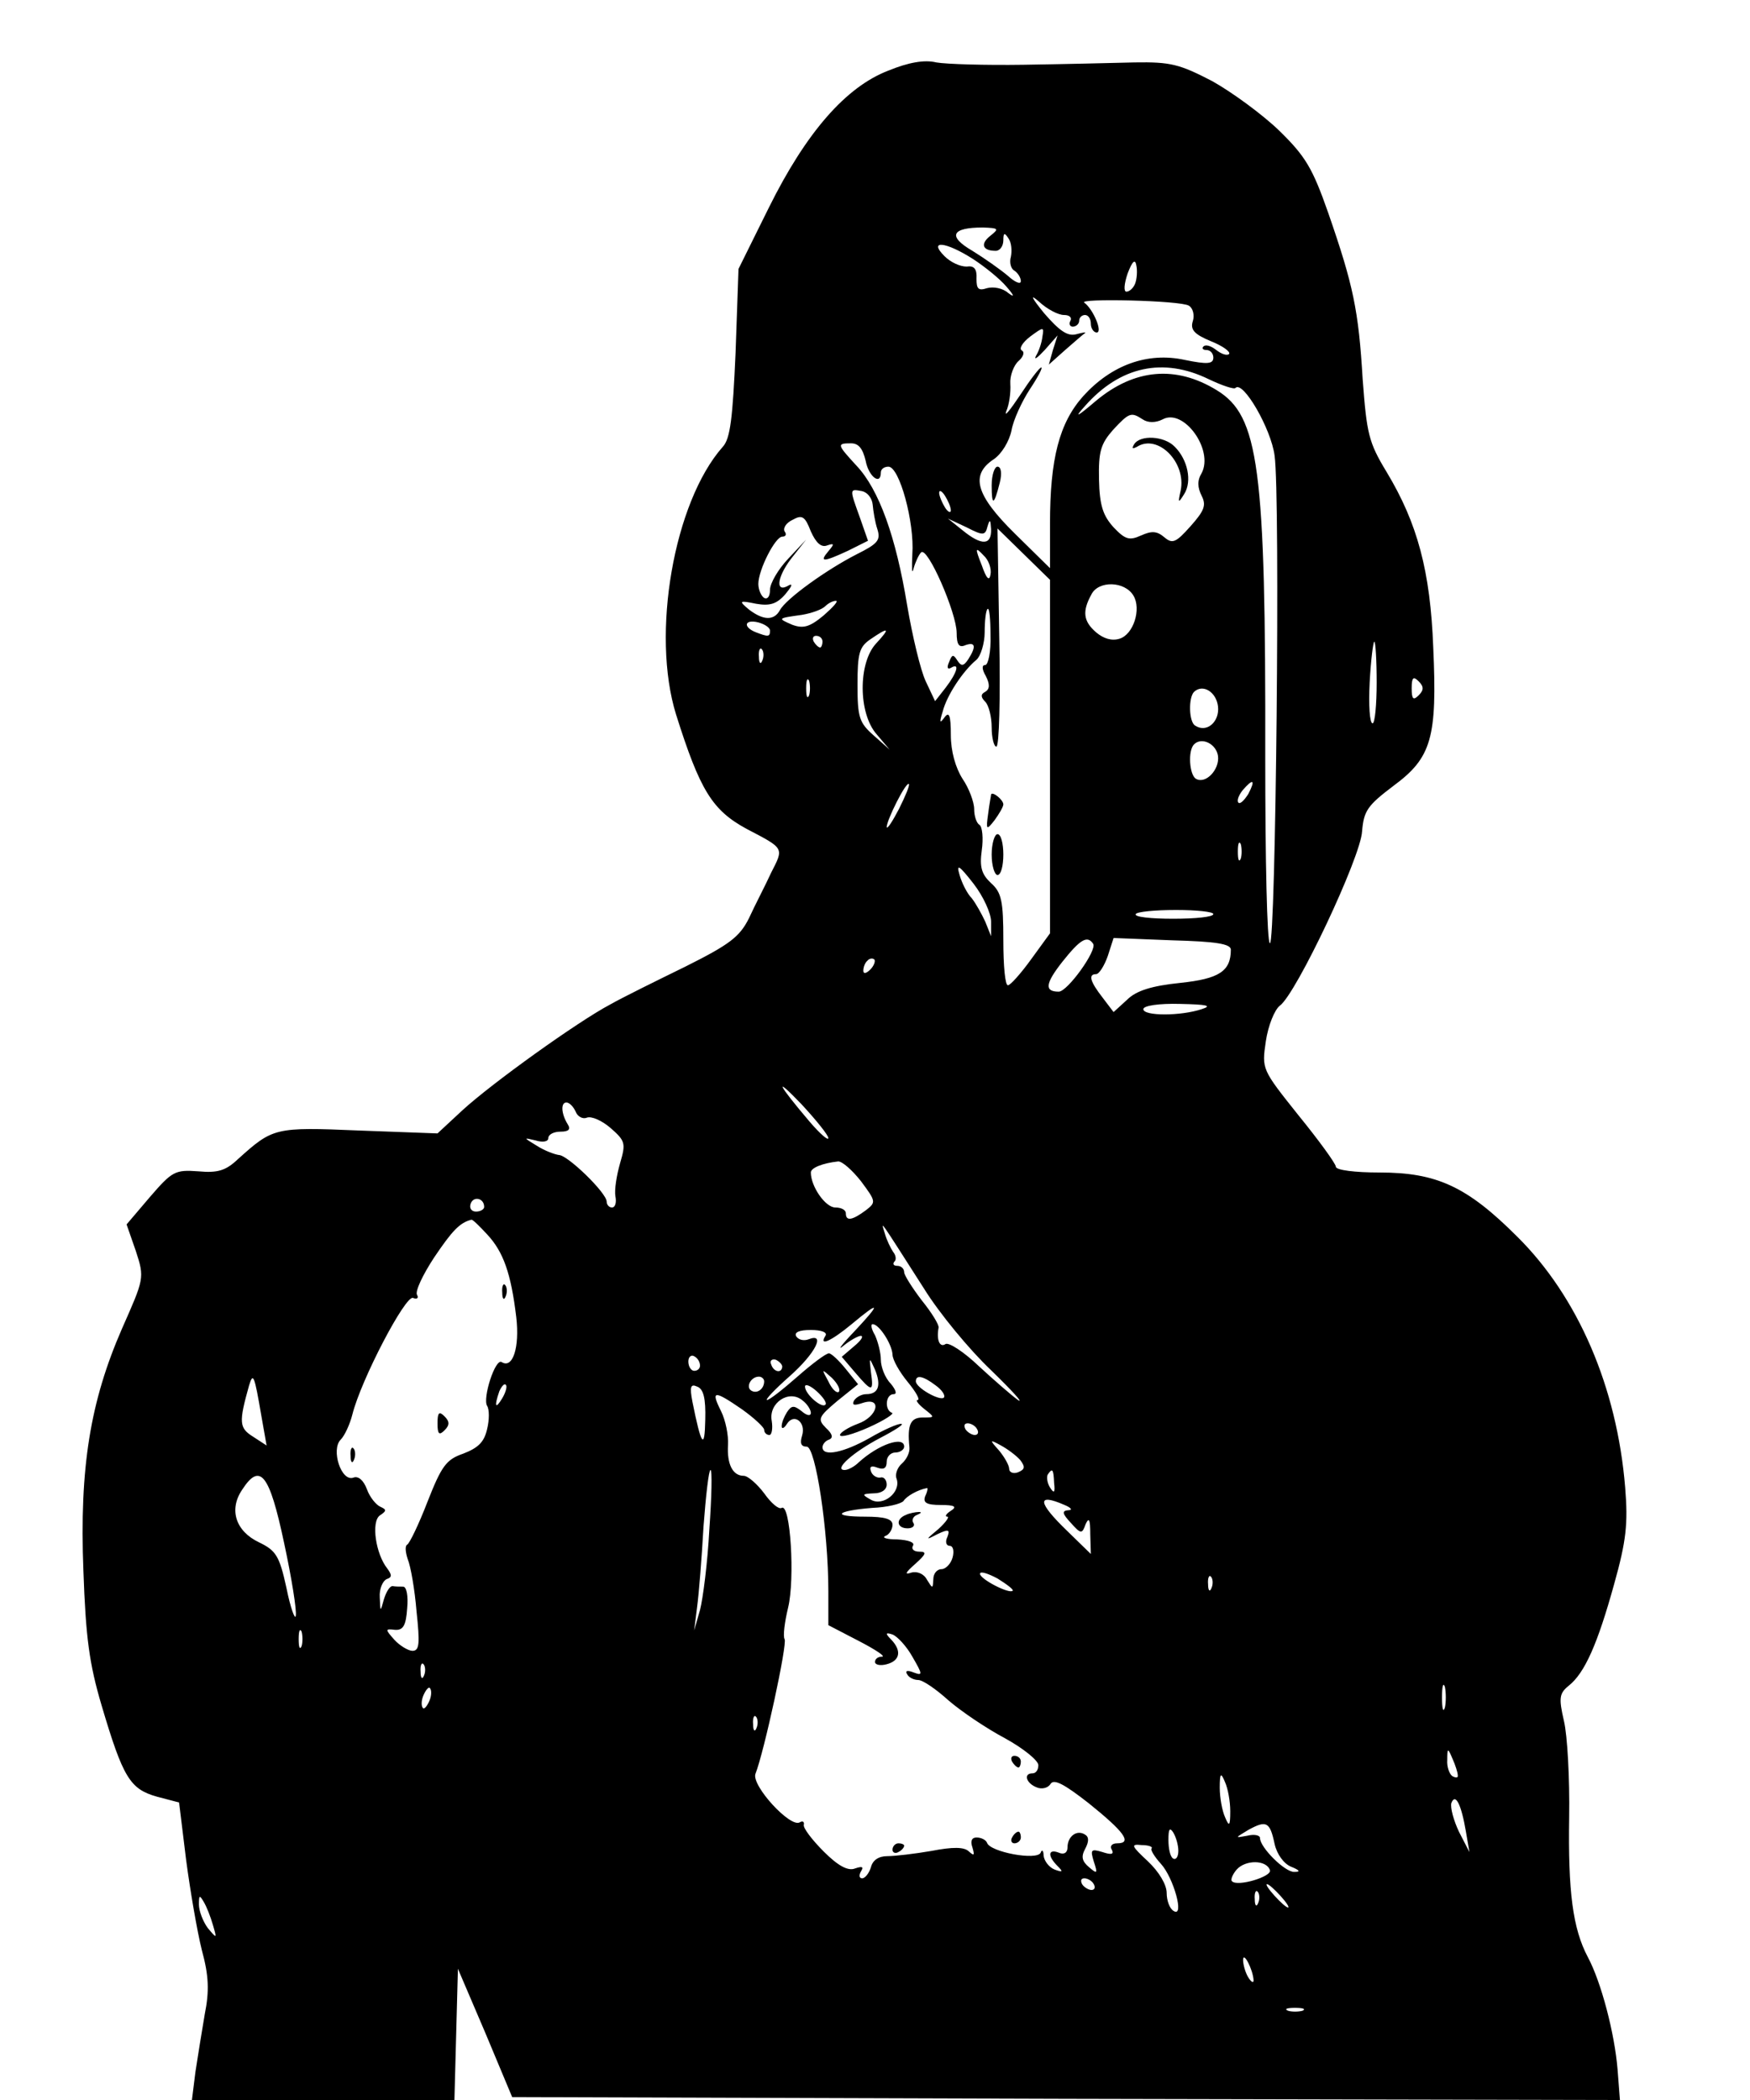 <?xml version="1.0" encoding="UTF-8" standalone="no"?>
<!DOCTYPE svg PUBLIC "-//W3C//DTD SVG 20010904//EN" "http://www.w3.org/TR/2001/REC-SVG-20010904/DTD/svg10.dtd">
<svg version="1.0" xmlns="http://www.w3.org/2000/svg" width="300pt" height="360pt" viewBox="0 0 300 360" preserveAspectRatio="xMidYMid meet">

<g transform="translate(0,360) scale(0.1,-0.1)" fill="#000000" stroke="none">
<path d="M1523 3479 c-73 -28 -141 -106 -205 -235 l-52 -105 -5 -143 c-5 -113 -9 -148 -22 -162 -84 -95 -123 -321 -80 -459 41 -130 62 -164 121 -196 65 -34 64 -32 42 -75 -10 -22 -28 -56 -38 -78 -16 -32 -33 -45 -109 -83 -49 -24 -108 -53 -129 -65 -55 -29 -203 -135 -254 -182 l-42 -39 -135 5 c-144 6 -147 5 -207 -49 -21 -20 -35 -24 -68 -21 -40 3 -45 0 -83 -44 l-40 -47 16 -46 c15 -46 14 -47 -24 -133 -54 -124 -73 -237 -66 -415 4 -114 10 -159 31 -230 37 -125 49 -144 95 -157 l38 -10 12 -98 c7 -53 19 -123 27 -155 12 -44 13 -70 5 -110 -5 -29 -12 -73 -16 -99 l-6 -48 225 0 225 0 3 112 3 113 47 -110 46 -110 950 -3 949 -2 -4 52 c-5 62 -28 150 -51 193 -26 49 -34 113 -32 240 1 66 -3 140 -9 165 -9 39 -8 47 8 60 28 22 50 73 78 174 21 75 24 104 19 166 -14 172 -81 327 -185 430 -86 86 -138 110 -236 110 -42 0 -75 4 -75 10 0 5 -29 45 -64 88 -63 79 -63 79 -56 127 4 27 15 54 24 61 28 20 139 255 141 299 3 35 9 44 54 78 65 48 75 82 68 237 -5 131 -27 213 -80 301 -31 51 -34 66 -41 159 -7 118 -16 161 -59 285 -27 77 -39 97 -84 141 -29 28 -81 66 -115 85 -56 29 -71 33 -133 32 -38 -1 -124 -3 -190 -4 -66 -1 -133 1 -150 4 -20 5 -48 0 -82 -14z m175 -283 c-18 -14 -14 -26 9 -26 7 0 13 8 13 18 0 13 2 14 9 3 5 -7 6 -21 4 -31 -3 -10 0 -21 6 -24 6 -4 11 -12 11 -18 0 -6 -10 -2 -22 9 -13 11 -40 30 -61 43 -43 25 -36 40 18 40 27 -1 28 -2 13 -14z m-30 -40 c20 -13 46 -34 57 -47 14 -16 15 -20 3 -11 -9 8 -25 11 -36 8 -15 -5 -18 -1 -18 16 1 17 -4 23 -17 21 -11 0 -27 7 -38 18 -28 28 2 25 49 -5z m278 -42 c-3 -8 -10 -14 -15 -14 -5 0 -4 13 2 31 8 21 13 26 15 14 2 -9 1 -23 -2 -31z m-122 -54 c9 0 14 -4 11 -10 -3 -5 -1 -10 4 -10 6 0 11 5 11 10 0 6 5 10 10 10 6 0 10 -7 10 -15 0 -8 5 -15 10 -15 11 0 -6 40 -21 51 -14 8 165 4 179 -5 7 -4 10 -16 7 -26 -5 -15 2 -23 31 -35 20 -8 34 -18 31 -22 -4 -3 -13 0 -22 7 -9 7 -18 10 -22 6 -3 -3 -1 -6 5 -6 7 0 12 -6 12 -13 0 -11 -10 -12 -49 -4 -64 14 -126 -9 -174 -62 -41 -46 -57 -107 -57 -219 l0 -76 -60 59 c-68 67 -77 101 -36 128 13 9 26 30 30 49 3 18 18 50 31 70 14 21 23 38 20 38 -3 0 -19 -21 -36 -47 -18 -27 -28 -39 -24 -28 5 11 8 32 7 47 -1 14 6 32 14 39 8 7 11 15 6 18 -6 3 1 14 14 24 23 17 24 17 21 0 -1 -10 -6 -25 -11 -33 -4 -8 2 -4 15 10 l22 25 -8 -25 -7 -25 28 25 c16 14 31 27 34 29 3 2 -4 1 -15 -2 -15 -4 -29 6 -55 36 -22 27 -25 34 -9 20 14 -13 33 -23 43 -23z m248 -110 c23 -11 44 -18 46 -15 13 13 61 -70 67 -116 10 -69 2 -840 -8 -836 -5 1 -8 144 -8 317 1 500 -11 587 -83 631 -70 43 -141 37 -207 -18 -34 -29 -38 -30 -19 -9 60 68 134 84 212 46z m-113 -69 c9 -6 22 -6 34 0 36 20 88 -52 67 -92 -8 -13 -7 -25 0 -39 8 -16 5 -25 -19 -52 -25 -28 -31 -31 -45 -19 -13 11 -22 11 -40 3 -20 -9 -27 -7 -47 14 -18 20 -24 37 -25 82 -1 48 3 61 24 85 28 30 31 31 51 18z m-475 -71 c5 -27 26 -43 26 -20 0 6 6 10 13 10 19 0 45 -96 41 -150 -1 -25 -1 -36 2 -25 3 11 9 24 13 28 11 11 61 -104 61 -138 0 -20 4 -26 15 -21 17 6 19 -2 5 -24 -8 -12 -12 -13 -19 -2 -7 11 -9 10 -14 -3 -4 -9 -3 -13 3 -10 16 10 11 -8 -9 -34 l-18 -23 -16 34 c-9 19 -23 78 -32 131 -19 116 -48 198 -87 239 -33 36 -34 38 -9 38 13 0 20 -9 25 -30z m12 -75 c1 -11 4 -30 8 -42 6 -19 1 -25 -35 -43 -53 -27 -122 -77 -132 -96 -10 -18 -28 -18 -53 1 -18 15 -17 16 12 10 23 -4 35 -1 50 16 10 12 14 19 7 16 -24 -15 -22 12 3 45 l26 33 -31 -33 c-17 -18 -31 -42 -31 -53 0 -11 -4 -17 -10 -14 -5 3 -10 14 -10 24 0 24 29 81 41 81 6 0 8 4 4 9 -3 6 3 15 14 20 16 9 21 6 31 -20 9 -20 18 -28 28 -24 12 4 13 3 2 -10 -16 -19 -9 -19 34 1 l34 17 -14 40 c-18 50 -18 49 4 45 9 -2 17 -12 18 -23z m134 -10 c0 -5 -5 -3 -10 5 -5 8 -10 20 -10 25 0 6 5 3 10 -5 5 -8 10 -19 10 -25z m63 -27 c4 13 5 11 6 -5 1 -28 -16 -29 -49 -2 l-25 20 32 -15 c29 -15 32 -14 36 2z m107 -395 l0 -303 -32 -44 c-18 -25 -36 -45 -40 -45 -5 -1 -8 34 -8 77 0 67 -3 82 -21 98 -16 15 -20 27 -16 56 3 21 1 41 -4 44 -5 3 -9 15 -9 27 0 12 -9 36 -20 52 -12 19 -20 47 -20 75 0 34 -3 41 -11 30 -8 -11 -9 -9 -3 10 7 28 35 70 58 89 7 6 14 28 14 47 0 19 2 38 5 40 3 3 5 -17 5 -45 1 -28 -4 -51 -9 -51 -6 0 -6 -7 1 -19 7 -14 7 -22 -1 -27 -8 -4 -8 -9 0 -17 6 -6 11 -26 11 -44 0 -18 4 -33 8 -33 5 0 7 84 5 187 l-3 187 45 -44 45 -44 0 -303z m-102 312 c-2 -12 -7 -7 -15 16 -12 30 -11 32 3 17 9 -8 14 -23 12 -33z m245 -36 c14 -23 0 -67 -24 -74 -13 -4 -27 0 -40 11 -22 19 -24 36 -8 65 12 24 57 23 72 -2z m-531 -34 c-24 -20 -35 -23 -54 -16 -25 11 -26 11 17 17 17 3 34 9 40 15 5 5 13 9 18 9 5 0 -5 -11 -21 -25z m-92 -26 c0 -11 -3 -11 -24 -3 -23 9 -20 23 4 17 11 -3 20 -9 20 -14z m182 -22 c-31 -33 -31 -120 1 -156 l22 -26 -27 24 c-25 22 -28 31 -28 87 0 54 3 65 22 78 32 22 35 20 10 -7z m-92 3 c0 -5 -2 -10 -4 -10 -3 0 -8 5 -11 10 -3 6 -1 10 4 10 6 0 11 -4 11 -10z m950 -70 c0 -38 -3 -70 -7 -70 -5 0 -7 31 -5 70 2 38 6 70 8 70 2 0 4 -31 4 -70z m-1053 38 c-3 -8 -6 -5 -6 6 -1 11 2 17 5 13 3 -3 4 -12 1 -19z m80 -60 c-3 -7 -5 -2 -5 12 0 14 2 19 5 13 2 -7 2 -19 0 -25z m1045 0 c-9 -9 -12 -7 -12 12 0 19 3 21 12 12 9 -9 9 -15 0 -24z m-344 -19 c3 -26 -19 -46 -39 -33 -11 6 -12 48 -2 58 15 14 38 0 41 -25z m0 -85 c3 -23 -21 -49 -38 -39 -11 7 -14 48 -3 59 13 13 38 1 41 -20z m-547 -91 c-11 -21 -20 -35 -21 -31 0 12 33 78 38 74 2 -2 -6 -21 -17 -43z m599 26 c-7 -11 -14 -18 -17 -15 -3 3 0 12 7 21 18 21 23 19 10 -6z m-13 -111 c-3 -7 -5 -2 -5 12 0 14 2 19 5 13 2 -7 2 -19 0 -25z m-428 -108 l0 -25 -10 25 c-6 13 -16 31 -23 40 -8 8 -17 26 -21 40 -6 20 -1 17 24 -15 17 -22 30 -51 30 -65z m381 13 c0 -5 -31 -8 -69 -8 -38 0 -67 3 -64 8 2 4 33 7 69 7 35 0 64 -3 64 -7z m-206 -51 c7 -11 -44 -82 -59 -82 -25 0 -23 14 6 51 31 39 43 46 53 31z m236 -10 c0 -37 -20 -50 -87 -57 -48 -5 -75 -13 -91 -29 l-23 -21 -19 25 c-21 27 -25 40 -11 40 5 0 14 14 20 31 l10 31 101 -4 c74 -2 100 -6 100 -16z m-618 -34 c-7 -7 -12 -8 -12 -2 0 6 3 14 7 17 3 4 9 5 12 2 2 -3 -1 -11 -7 -17z m568 -68 c-36 -12 -100 -12 -100 0 0 6 27 10 63 9 46 -1 56 -3 37 -9z m-640 -221 c0 -5 -14 7 -32 28 -56 66 -62 80 -14 30 25 -27 46 -53 46 -58z m-433 45 c3 -8 12 -13 19 -10 8 3 26 -5 41 -18 25 -22 26 -26 16 -60 -6 -21 -10 -46 -8 -57 2 -10 0 -19 -6 -19 -5 0 -9 5 -9 10 0 15 -67 80 -82 80 -7 1 -24 7 -38 16 -23 14 -23 14 -2 9 13 -4 22 -2 22 4 0 6 9 11 21 11 14 0 18 4 12 13 -11 18 -12 37 -2 37 5 0 12 -7 16 -16z m489 -119 c26 -35 26 -36 8 -50 -23 -17 -34 -19 -34 -5 0 6 -8 10 -18 10 -17 0 -42 36 -42 60 0 8 20 16 47 19 7 0 24 -15 39 -34z m-646 -44 c0 -4 -6 -8 -14 -8 -8 0 -12 6 -9 14 5 13 23 9 23 -6z m5 -47 c28 -30 41 -67 50 -142 6 -52 -6 -89 -25 -77 -11 7 -33 -62 -25 -75 4 -6 4 -24 0 -40 -5 -22 -15 -32 -41 -42 -29 -10 -37 -21 -61 -82 -15 -39 -31 -72 -35 -74 -4 -2 -3 -13 1 -25 5 -12 12 -52 15 -89 6 -56 5 -68 -7 -68 -7 0 -22 9 -31 19 -16 18 -16 19 1 17 14 -1 19 7 21 37 2 21 -1 37 -7 37 -6 0 -14 0 -18 1 -5 0 -11 -10 -15 -23 -6 -22 -6 -22 -7 4 -1 14 5 28 12 31 9 3 9 7 1 18 -20 25 -28 80 -13 91 12 8 12 10 1 15 -7 3 -18 16 -23 30 -6 16 -15 23 -23 20 -21 -8 -39 48 -22 65 7 7 16 27 20 43 15 60 91 205 104 200 7 -3 10 0 7 5 -4 6 10 35 29 64 31 46 44 60 64 65 2 1 14 -11 27 -25z m749 -93 c26 -42 78 -105 115 -140 36 -35 57 -58 46 -51 -11 8 -41 34 -67 58 -25 24 -51 41 -57 38 -10 -7 -16 7 -12 28 1 5 -12 26 -29 47 -16 21 -30 43 -30 48 0 6 -5 11 -12 11 -6 0 -8 3 -5 7 4 3 3 11 -2 17 -4 6 -11 20 -14 31 -7 23 -13 31 67 -94z m-119 -73 c-22 -23 -31 -35 -19 -25 11 9 25 17 30 17 5 -1 -1 -9 -12 -18 l-21 -18 23 -27 c29 -34 32 -34 27 1 -3 26 -3 26 7 4 11 -27 6 -42 -15 -42 -8 0 -17 -5 -21 -11 -4 -8 0 -9 15 -4 34 11 26 -24 -9 -36 -16 -6 -30 -15 -30 -19 0 -5 22 1 49 13 27 12 45 24 40 25 -13 5 -11 32 3 32 6 0 4 7 -5 18 -10 10 -17 29 -17 41 0 12 -5 31 -10 42 -6 10 -8 19 -4 19 11 0 33 -34 34 -52 0 -9 12 -30 26 -47 14 -17 22 -31 17 -31 -4 0 1 -7 11 -15 19 -15 19 -15 -2 -15 -21 0 -27 -12 -23 -51 1 -9 -5 -21 -13 -28 -8 -7 -12 -19 -9 -26 8 -23 -23 -48 -44 -36 -16 9 -16 10 5 11 13 0 22 6 22 15 0 8 -5 14 -11 12 -6 -1 -14 4 -16 11 -3 8 1 10 11 6 11 -4 16 -1 16 10 0 9 7 16 15 16 8 0 15 5 15 10 0 19 -44 4 -78 -27 -7 -7 -18 -13 -24 -13 -20 0 15 31 61 55 25 13 42 24 36 24 -5 1 -30 -10 -54 -24 -44 -25 -81 -33 -81 -16 0 5 5 11 11 13 8 3 6 10 -5 20 -15 15 -13 19 19 46 l36 29 -21 26 c-12 15 -25 27 -29 27 -5 0 -29 -18 -54 -40 -25 -22 -48 -40 -52 -40 -4 0 13 18 39 41 44 39 62 75 32 63 -8 -3 -17 -1 -21 5 -4 7 5 11 25 11 18 0 29 -4 25 -10 -12 -19 10 -9 45 20 49 41 51 37 5 -12z m-265 -59 c0 -5 -4 -9 -10 -9 -5 0 -10 7 -10 16 0 8 5 12 10 9 6 -3 10 -10 10 -16z m141 -2 c-1 -12 -15 -9 -19 4 -3 6 1 10 8 8 6 -3 11 -8 11 -12z m97 -43 c-4 -3 -12 5 -18 18 -12 22 -12 22 6 6 10 -10 15 -20 12 -24z m-990 -41 l9 -51 -23 15 c-24 15 -25 24 -7 88 7 23 9 18 21 -52z m862 59 c0 -13 -12 -22 -22 -16 -10 6 -1 24 13 24 5 0 9 -4 9 -8z m294 -7 c11 -8 17 -17 14 -21 -7 -6 -48 17 -48 28 0 12 13 9 34 -7z m-743 -22 c-12 -20 -14 -14 -5 12 4 9 9 14 11 11 3 -2 0 -13 -6 -23z m348 -37 c-1 -53 -7 -44 -22 31 -5 26 -3 31 8 26 11 -4 15 -20 14 -57z m206 26 c-6 -7 -35 18 -35 31 0 5 9 2 20 -8 11 -10 18 -20 15 -23z m-143 -8 c21 -15 38 -31 38 -35 0 -5 4 -9 9 -9 4 0 6 11 4 24 -6 31 30 55 53 35 8 -6 14 -16 14 -21 0 -6 -7 -5 -16 3 -13 10 -17 10 -25 -2 -5 -8 -9 -18 -9 -24 0 -5 4 -4 9 4 12 19 33 3 26 -20 -4 -13 -2 -19 8 -19 15 0 37 -143 37 -248 l0 -58 52 -27 c29 -15 47 -27 40 -27 -7 0 -12 -4 -12 -9 0 -5 9 -7 20 -4 23 6 26 23 8 42 -11 11 -10 13 2 9 8 -3 24 -20 34 -38 18 -31 18 -33 2 -27 -10 4 -15 3 -11 -3 3 -6 12 -10 19 -10 8 0 31 -16 52 -35 22 -19 65 -48 97 -65 31 -17 57 -38 57 -46 0 -8 -4 -14 -10 -14 -16 0 -11 -17 7 -24 9 -4 20 -1 24 6 6 9 24 -1 65 -33 61 -49 76 -69 49 -69 -9 0 -13 -5 -9 -11 4 -8 -1 -9 -16 -4 -20 6 -21 4 -15 -16 7 -21 6 -22 -8 -10 -12 10 -14 18 -7 31 7 13 7 21 0 25 -14 9 -30 -3 -30 -22 0 -9 -6 -13 -15 -9 -18 7 -20 -5 -2 -23 10 -10 9 -11 -5 -6 -10 4 -18 15 -19 24 0 9 -3 11 -5 5 -6 -14 -87 1 -92 17 -2 5 -10 9 -18 9 -8 0 -11 -6 -7 -17 4 -14 3 -15 -6 -7 -8 8 -28 8 -64 1 -29 -5 -63 -9 -76 -9 -15 0 -25 -7 -28 -19 -3 -10 -10 -19 -15 -19 -5 0 -6 5 -2 12 5 8 2 9 -10 5 -12 -5 -29 4 -54 29 -20 20 -36 41 -34 46 1 5 -2 7 -7 4 -16 -10 -83 63 -76 83 15 38 55 223 50 231 -3 5 0 29 6 54 12 49 4 180 -11 171 -5 -3 -18 8 -30 25 -12 16 -28 30 -35 30 -19 0 -29 20 -27 53 1 16 -4 42 -12 58 -18 36 -12 36 36 3z m403 -34 c3 -5 2 -10 -4 -10 -5 0 -13 5 -16 10 -3 6 -2 10 4 10 5 0 13 -4 16 -10z m74 -53 c9 -12 8 -16 -4 -21 -8 -3 -15 0 -15 6 0 6 -8 20 -17 31 -17 19 -17 20 3 9 11 -6 26 -17 33 -25z m-533 -119 c-3 -57 -11 -119 -16 -138 l-10 -35 5 40 c3 22 8 84 11 138 4 53 9 97 12 97 3 0 2 -46 -2 -102z m591 80 c2 -17 0 -19 -7 -8 -5 8 -6 18 -4 22 8 12 10 10 11 -14z m-1320 -103 c13 -60 22 -117 20 -125 -1 -8 -9 13 -16 48 -12 55 -18 64 -47 78 -40 19 -52 56 -29 90 31 48 47 27 72 -91z m1099 80 c-4 -11 2 -15 27 -15 24 0 28 -3 17 -10 -8 -5 -11 -10 -6 -10 4 0 -2 -9 -15 -21 -23 -19 -23 -20 -2 -9 19 9 22 8 17 -5 -4 -8 -2 -15 4 -15 6 0 8 -9 5 -20 -3 -11 -12 -20 -19 -20 -8 0 -14 -8 -14 -17 -1 -17 -1 -17 -11 -1 -5 10 -17 15 -27 12 -12 -4 -10 0 7 15 19 17 20 21 7 21 -10 0 -14 5 -11 10 4 6 -8 10 -27 11 -18 0 -27 3 -20 6 6 2 12 11 12 19 0 10 -13 14 -47 14 -59 0 -50 10 12 15 26 1 50 7 54 12 5 8 24 19 40 22 2 1 1 -6 -3 -14z m239 -15 c12 -5 14 -9 6 -9 -11 -1 -10 -6 5 -22 17 -19 19 -19 25 -2 6 13 8 8 8 -17 l1 -34 -40 39 c-52 50 -53 66 -5 45z m-89 -147 c-6 -6 -56 20 -56 29 0 5 13 1 30 -8 16 -10 28 -19 26 -21z m341 5 c-3 -8 -6 -5 -6 6 -1 11 2 17 5 13 3 -3 4 -12 1 -19z m-1560 -100 c-3 -7 -5 -2 -5 12 0 14 2 19 5 13 2 -7 2 -19 0 -25z m210 -50 c-3 -8 -6 -5 -6 6 -1 11 2 17 5 13 3 -3 4 -12 1 -19z m1750 -55 c-3 -10 -5 -2 -5 17 0 19 2 27 5 18 2 -10 2 -26 0 -35z m-1741 11 c-4 -9 -9 -15 -11 -12 -3 3 -3 13 1 22 4 9 9 15 11 12 3 -3 3 -13 -1 -22z m561 -46 c-3 -8 -6 -5 -6 6 -1 11 2 17 5 13 3 -3 4 -12 1 -19z m1202 -81 c1 -5 -3 -5 -9 -2 -5 3 -10 16 -9 28 0 21 1 21 9 2 5 -11 9 -24 9 -28z m-390 -62 c0 -26 -2 -27 -9 -10 -5 11 -9 34 -9 50 0 26 2 27 9 10 5 -11 9 -33 9 -50z m404 -35 l6 -35 -18 35 c-9 19 -15 41 -13 49 7 18 17 -2 25 -49z m-328 -21 c4 -18 16 -34 28 -39 15 -6 17 -9 6 -9 -16 -1 -59 42 -59 58 0 5 -10 7 -22 4 -22 -4 -21 -4 2 10 31 17 37 14 45 -24z m-165 -12 c0 -10 -4 -16 -9 -13 -5 3 -8 17 -8 32 0 18 2 22 8 13 5 -8 9 -22 9 -32z m-46 4 c-2 -2 5 -14 16 -26 22 -24 41 -93 22 -81 -7 4 -12 18 -12 31 0 14 -13 36 -32 54 -29 27 -30 30 -11 28 12 0 20 -3 17 -6z m203 -37 c4 -11 -56 -29 -65 -19 -3 2 1 12 8 20 15 17 51 17 57 -1z m-302 -24 c3 -5 2 -10 -4 -10 -5 0 -13 5 -16 10 -3 6 -2 10 4 10 5 0 13 -4 16 -10z m320 -20 c10 -11 16 -20 13 -20 -3 0 -13 9 -23 20 -10 11 -16 20 -13 20 3 0 13 -9 23 -20z m-38 -12 c-3 -8 -6 -5 -6 6 -1 11 2 17 5 13 3 -3 4 -12 1 -19z m-1792 -38 c7 -24 7 -24 -9 -5 -8 11 -15 29 -15 40 0 16 1 17 8 5 5 -8 12 -26 16 -40z m1784 -95 c0 -5 -4 -3 -9 5 -5 8 -9 22 -9 30 0 16 17 -16 18 -35z m84 -52 c-7 -2 -19 -2 -25 0 -7 3 -2 5 12 5 14 0 19 -2 13 -5z"/>
<path d="M1700 2768 c0 -36 4 -35 14 5 4 16 2 27 -4 27 -5 0 -10 -14 -10 -32z"/>
<path d="M1944 2838 c-4 -7 -3 -8 5 -4 36 23 85 -27 75 -75 -5 -22 -4 -22 6 -6 14 22 6 59 -16 81 -18 19 -60 21 -70 4z"/>
<path d="M1699 2238 c0 -2 -3 -16 -5 -33 -4 -28 -3 -29 11 -11 8 11 15 23 15 27 0 8 -19 23 -21 17z"/>
<path d="M1700 2135 c0 -19 5 -35 10 -35 6 0 10 16 10 35 0 19 -4 35 -10 35 -5 0 -10 -16 -10 -35z"/>
<path d="M861 1384 c0 -11 3 -14 6 -6 3 7 2 16 -1 19 -3 4 -6 -2 -5 -13z"/>
<path d="M750 1160 c0 -19 3 -21 12 -12 9 9 9 15 0 24 -9 9 -12 7 -12 -12z"/>
<path d="M601 1104 c0 -11 3 -14 6 -6 3 7 2 16 -1 19 -3 4 -6 -2 -5 -13z"/>
<path d="M1735 580 c3 -5 8 -10 11 -10 2 0 4 5 4 10 0 6 -5 10 -11 10 -5 0 -7 -4 -4 -10z"/>
<path d="M1735 450 c-3 -5 -1 -10 4 -10 6 0 11 5 11 10 0 6 -2 10 -4 10 -3 0 -8 -4 -11 -10z"/>
<path d="M1530 429 c0 -5 5 -7 10 -4 6 3 10 8 10 11 0 2 -4 4 -10 4 -5 0 -10 -5 -10 -11z"/>
<path d="M1553 1003 c-18 -7 -16 -23 3 -23 8 0 13 4 10 9 -4 5 0 12 6 14 7 3 9 5 3 5 -5 0 -16 -2 -22 -5z"/>
</g>
</svg>